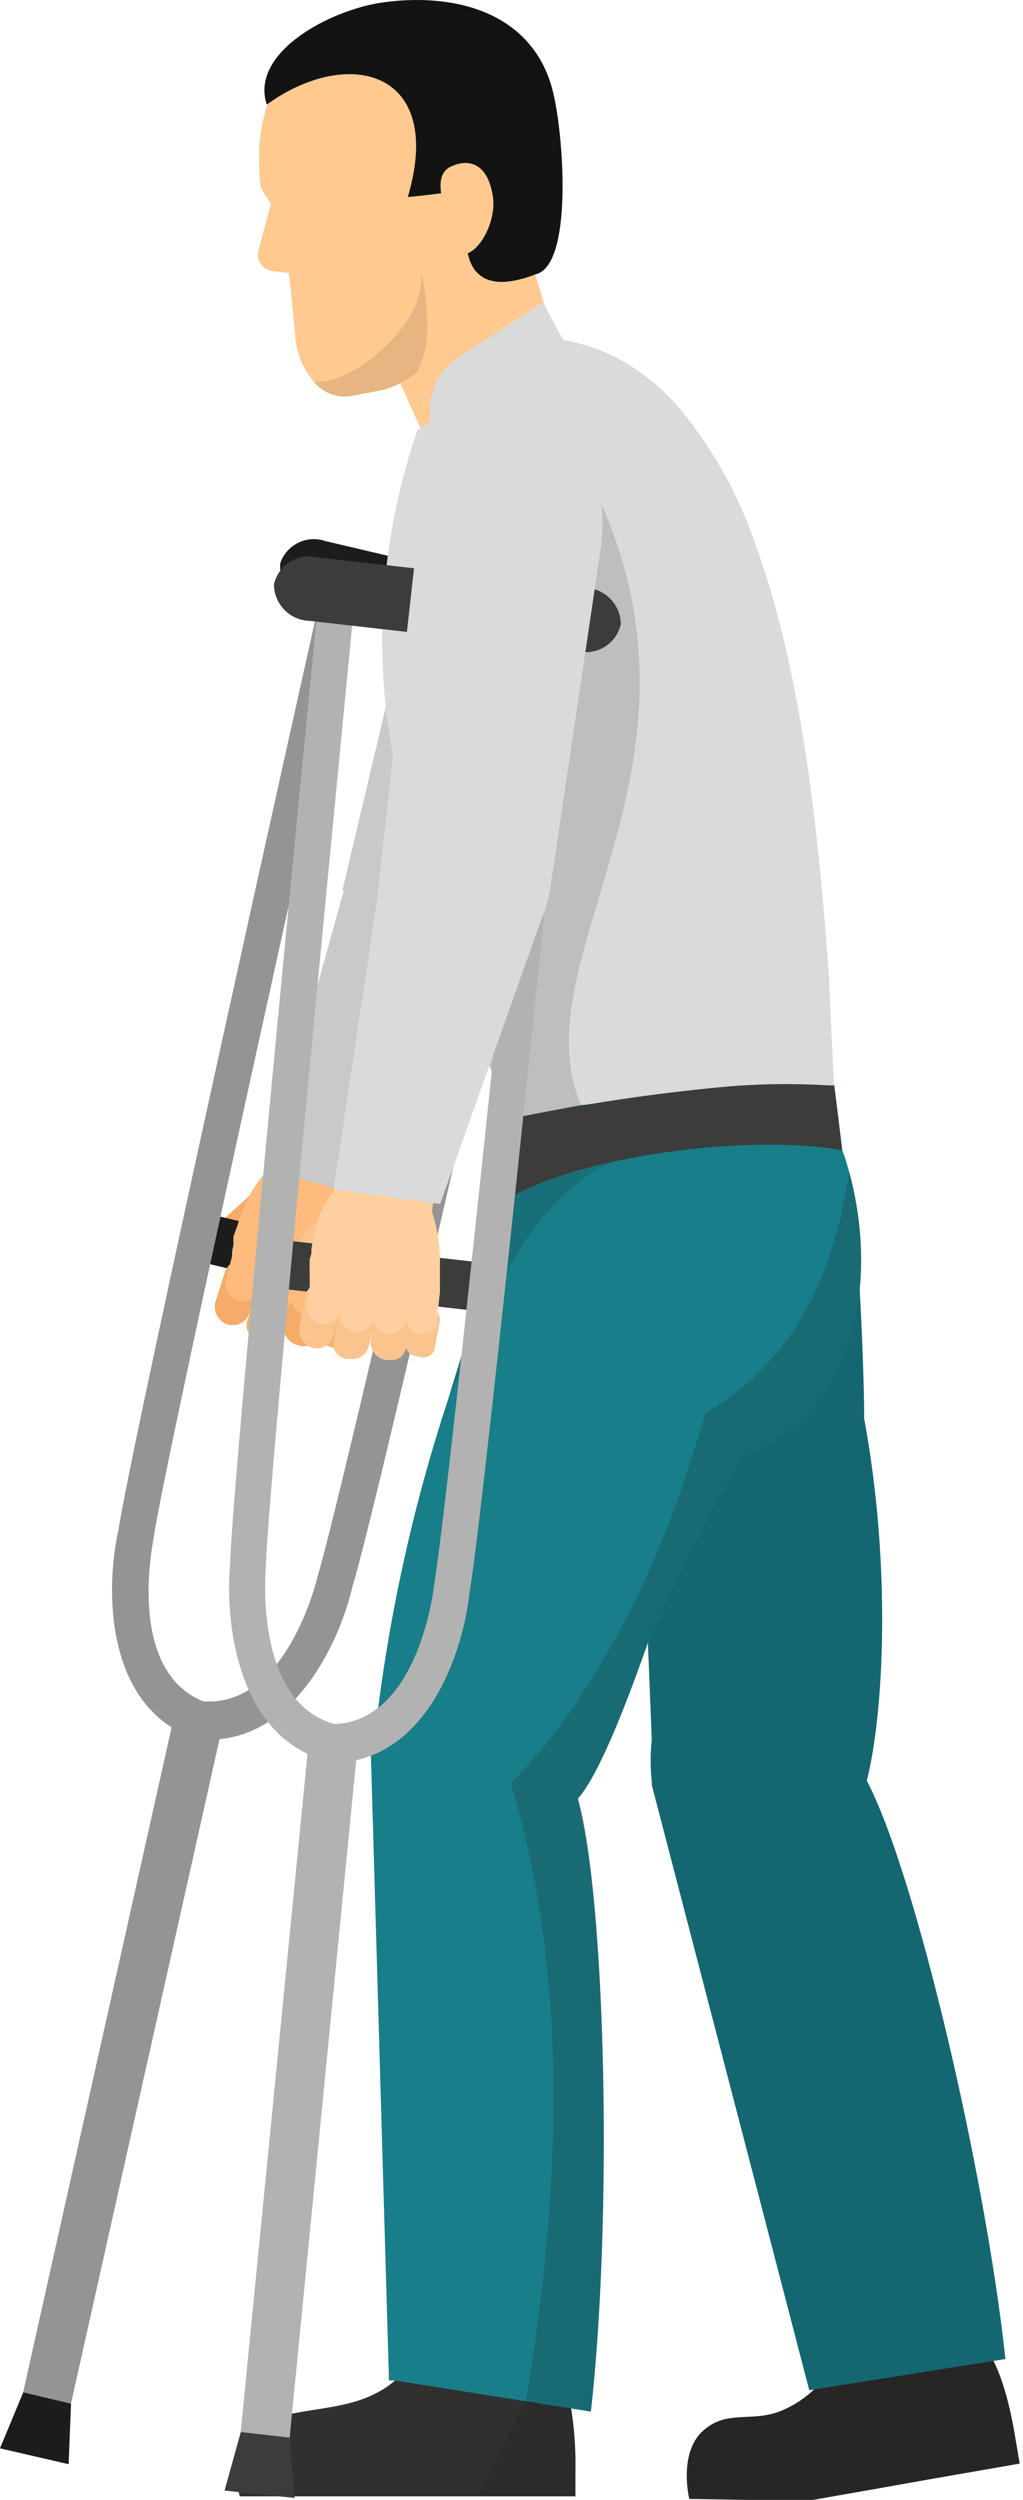 <svg width="323" height="789" viewBox="0 0 323 789" fill="none" xmlns="http://www.w3.org/2000/svg">
<g clip-path="url(#clip0_59_1636)">
<path d="M90.12 382.007C91.462 381.111 92.406 379.732 92.756 378.157C93.106 376.582 92.835 374.932 91.999 373.552C91.226 372.387 90.04 371.559 88.679 371.235C88.005 371.093 87.308 371.086 86.631 371.215C85.954 371.344 85.309 371.606 84.734 371.987L67.01 388.018C65.709 388.843 64.788 390.149 64.447 391.652C64.107 393.154 64.375 394.73 65.194 396.034C65.969 397.27 67.201 398.147 68.621 398.476C70.041 398.804 71.534 398.557 72.772 397.788L90.12 382.007Z" fill="#F7AB69"/>
<path d="M58.18 397.036L61.562 382.069L132.393 399.04L129.011 414.007L58.18 397.036Z" fill="#1C1C1C"/>
<path d="M61.374 548.461H60.748C32.942 537.878 33.317 500.992 37.388 482.957C41.459 455.527 99.576 195.45 101.33 187.559L112.415 190.189C111.976 192.13 52.606 457.719 48.536 485.148C48.536 486.025 39.517 526.793 64.067 536.938C90.433 539.005 100.077 498.424 100.265 497.548C108.407 471.058 168.466 205.657 169.155 203.716L180.177 206.409C178.361 214.299 119.554 474.189 111.288 500.742C107.154 518.777 91.623 552.031 62.126 548.837L61.374 548.461Z" fill="#949494"/>
<path d="M61.875 546.457L54.297 544.641L6.012 760.819L13.59 762.635L21.105 764.451L69.453 548.273L61.875 546.457Z" fill="#949494"/>
<path d="M21.669 777.728L22.42 758.627L7.327 755.058L0 772.718L21.669 777.728Z" fill="#1C1C1C"/>
<path d="M98.324 190.252C95.401 189.802 92.759 188.257 90.933 185.932C89.108 183.606 88.234 180.673 88.491 177.727C88.97 176.331 89.72 175.044 90.698 173.939C91.675 172.834 92.861 171.933 94.188 171.287C95.514 170.641 96.955 170.264 98.428 170.176C99.901 170.088 101.376 170.292 102.77 170.776L186.001 190.314C188.93 190.75 191.582 192.291 193.41 194.62C195.239 196.949 196.106 199.89 195.834 202.839C194.852 205.647 192.801 207.954 190.126 209.256C187.451 210.558 184.37 210.75 181.555 209.79L98.324 190.252Z" fill="#1C1C1C"/>
<path d="M192.264 178.228L162.453 285.064L108.094 281.056L135.086 166.956C137.841 152.239 151.556 128.317 170.532 132.575C170.783 132.512 201.846 139.777 192.264 178.228Z" fill="#C9C9C9"/>
<path d="M81.665 406.054C82.119 404.493 81.949 402.816 81.189 401.379C80.429 399.941 79.14 398.856 77.594 398.351C76.311 397.822 74.87 397.822 73.586 398.351C72.372 399.012 71.454 400.108 71.019 401.42L68.075 410.688C67.622 412.166 67.769 413.764 68.484 415.135C69.199 416.506 70.424 417.54 71.895 418.015C73.291 418.446 74.8 418.305 76.091 417.624C77.383 416.943 78.352 415.778 78.784 414.383L81.665 406.054Z" fill="#F7AB69"/>
<path d="M93.251 407.307C93.48 406.643 93.57 405.939 93.516 405.239C93.463 404.539 93.266 403.857 92.938 403.236C92.301 401.99 91.198 401.045 89.869 400.606C88.332 400.143 86.676 400.287 85.243 401.01C83.809 401.732 82.708 402.978 82.166 404.489L78.221 416.387C77.973 416.983 77.845 417.621 77.845 418.266C77.845 418.911 77.973 419.549 78.221 420.145C78.849 421.323 79.901 422.219 81.164 422.65H82.166C83.545 423.069 85.033 422.938 86.317 422.284C87.602 421.63 88.583 420.505 89.055 419.143L93.251 407.307Z" fill="#F7AB69"/>
<path d="M103.271 412.442C103.729 410.889 103.566 409.219 102.819 407.783C102.072 406.347 100.797 405.256 99.263 404.739C97.98 404.21 96.539 404.21 95.255 404.739C94.037 405.424 93.121 406.541 92.688 407.87L89.744 417.139C89.293 418.608 89.442 420.197 90.157 421.558C90.873 422.919 92.097 423.941 93.564 424.403L94.566 424.716C95.143 424.898 95.749 424.965 96.351 424.911C96.953 424.857 97.538 424.684 98.073 424.403C98.608 424.125 99.083 423.744 99.47 423.282C99.857 422.82 100.148 422.285 100.328 421.71L103.271 412.442Z" fill="#F7AB69"/>
<path d="M112.227 414.759C112.378 414.229 112.422 413.673 112.355 413.126C112.288 412.578 112.112 412.049 111.838 411.571C111.563 411.092 111.196 410.673 110.758 410.339C110.319 410.005 109.818 409.761 109.283 409.624H108.532C107.485 409.263 106.339 409.331 105.342 409.811C104.344 410.292 103.578 411.148 103.209 412.191L100.766 419.957C100.623 420.45 100.58 420.967 100.638 421.477C100.696 421.988 100.855 422.482 101.106 422.93C101.356 423.379 101.693 423.773 102.097 424.09C102.501 424.408 102.964 424.642 103.459 424.779L105.025 425.28C105.947 425.601 106.958 425.544 107.838 425.121C108.718 424.699 109.396 423.945 109.722 423.025L112.227 414.759Z" fill="#F7AB69"/>
<path d="M74.839 387.142L74.463 388.144L73.712 390.273V390.774C73.681 390.939 73.681 391.109 73.712 391.275C73.658 391.459 73.658 391.654 73.712 391.838C73.676 392.003 73.676 392.174 73.712 392.339C73.683 392.568 73.683 392.799 73.712 393.028C73.529 393.667 73.383 394.315 73.273 394.97C73.302 395.282 73.302 395.597 73.273 395.909C73.273 396.786 72.96 397.6 72.772 398.414C72.517 399.536 72.204 400.644 71.833 401.733V402.171L71.332 403.8V404.301C71.301 404.55 71.301 404.803 71.332 405.052C71.293 406.227 71.631 407.382 72.295 408.351C72.96 409.32 73.917 410.051 75.027 410.438C76.325 410.881 77.743 410.817 78.997 410.26C80.251 409.702 81.249 408.693 81.79 407.432V407.056C81.79 407.056 81.79 407.056 81.79 407.494C81.635 408.047 81.635 408.632 81.79 409.185C81.968 410.168 82.404 411.087 83.053 411.846C83.702 412.605 84.542 413.178 85.485 413.506C86.784 413.949 88.202 413.886 89.456 413.328C90.71 412.771 91.707 411.761 92.249 410.501V410.125V409.373V408.559C92.198 408.828 92.198 409.104 92.249 409.373C92.155 409.786 92.155 410.213 92.249 410.626C92.249 410.626 92.249 411.001 92.249 411.127C92.463 412.032 92.902 412.869 93.526 413.559C94.15 414.249 94.939 414.769 95.819 415.072C96.676 415.369 97.593 415.451 98.489 415.309C99.384 415.167 100.231 414.806 100.954 414.258C101.781 413.609 102.41 412.741 102.77 411.753V411.44L103.209 410.062C103.124 410.517 103.124 410.984 103.209 411.44C103.178 411.794 103.178 412.15 103.209 412.505C103.209 412.505 103.209 412.505 103.209 412.943C103.543 413.898 104.153 414.733 104.961 415.343C105.769 415.953 106.739 416.31 107.749 416.37C108.76 416.431 109.766 416.191 110.64 415.681C111.515 415.172 112.219 414.415 112.665 413.506V412.505V411.753L113.166 410.062C113.531 409.04 113.825 407.994 114.043 406.931C114.043 406.931 114.481 405.24 114.669 404.238C114.705 404.01 114.705 403.778 114.669 403.549C114.669 402.547 115.108 401.545 115.296 400.418C115.296 399.541 115.296 398.665 115.671 397.663V396.66C115.671 395.721 115.671 394.782 115.671 393.842C116.179 388.87 115.968 383.85 115.045 378.938C115.045 378.562 119.554 361.153 119.554 361.153C119.613 360.92 119.581 360.674 119.465 360.465C119.349 360.255 119.157 360.098 118.928 360.026L103.647 355.516L99.451 354.828H97.948L92.562 360.464C88.761 364.26 85.185 368.274 81.853 372.488C81.227 373.364 80.6 374.178 80.037 375.055C77.847 378.872 76.103 382.927 74.839 387.142Z" fill="#FFBA7D"/>
<path d="M112.477 266.966L84.045 369.294L117.112 377.999L159.635 292.892C162.449 288.21 164.085 282.914 164.401 277.46C164.718 272.006 163.705 266.557 161.451 261.58C159.967 258.121 157.739 255.031 154.924 252.53C152.11 250.03 148.779 248.181 145.169 247.114H144.605C141.191 246.296 137.65 246.161 134.184 246.717C130.718 247.274 127.396 248.51 124.41 250.355C121.424 252.2 118.832 254.618 116.784 257.469C114.736 260.32 113.273 263.547 112.477 266.966Z" fill="#C9C9C9"/>
<path d="M273.679 561.988C272.994 564.61 272.136 567.183 271.111 569.691C270.775 571.939 269.835 574.053 268.39 575.807C266.944 577.561 265.049 578.889 262.907 579.648C253.199 583.354 242.618 584.138 232.47 581.903C219.945 579.46 208.797 573.386 206.355 563.554L205.791 549.15L204.539 517.838L203.411 490.221L199.278 388.707C198.589 382.445 264.911 362.03 265.725 363.032C271.236 370.421 273.177 446.384 272.802 447.449C281.444 493.853 279.127 540.633 273.679 561.988Z" fill="#146770"/>
<path d="M321.964 777.54L294.596 782.299L276.622 785.493L254.89 789.313L217.628 788.687C217.628 788.687 214.058 774.158 222.074 767.082C230.09 760.005 238.169 765.203 248.315 760.13C252.649 758.063 256.492 755.096 259.587 751.426C261.081 749.569 262.759 747.869 264.598 746.353C267.595 743.875 270.981 741.908 274.618 740.529C279.347 738.735 284.342 737.74 289.398 737.586C295.688 737.421 301.98 737.862 308.186 738.901C310.315 739.214 316.703 745.163 320.711 770.213L321.964 777.54Z" fill="#262625"/>
<path d="M311.317 749.735L291.151 752.49L278.25 754.369L267.165 755.935L264.66 746.04L260.088 728.317L256.268 713.413L265.787 710.344L287.143 703.456L296.975 700.262L301.986 717.734L308.06 738.525L311.317 749.735Z" fill="#262625"/>
<path d="M273.678 561.988C273.303 561.362 273.052 560.798 272.676 560.235C270.179 543.569 264.503 527.539 255.955 513.016C250.193 504.186 243.054 498.362 234.975 499.489H234.224C233.183 499.629 232.156 499.86 231.155 500.178C216.25 505 207.169 529.11 205.791 548.962C205.313 553.396 205.313 557.868 205.791 562.301V563.366L255.517 754.369L317.454 744.537C311.254 686.735 289.21 591.484 273.678 561.988Z" fill="#146770"/>
<path d="M261.967 403.925C261.028 409.561 247.5 434.486 233.723 460.287C223.069 479.021 213.39 498.293 204.726 518.026C196.397 541.823 188.444 560.861 182.619 567.499C181.204 570.016 179.137 572.106 176.636 573.549C174.134 574.992 171.291 575.737 168.403 575.703C167.235 575.767 166.064 575.767 164.896 575.703C161.751 575.747 158.607 575.517 155.502 575.014C137.591 572.258 117.926 561.487 118.49 547.084C118.49 547.084 118.49 547.084 118.49 546.645C122.543 510.899 130.265 475.664 141.536 441.5C146.233 425.906 151.369 410.187 156.629 393.905L160.825 378.688C160.825 378.249 161.326 377.748 162.078 377.247C172.25 373.079 182.716 369.668 193.391 367.04C202.101 364.204 211.391 363.642 220.379 365.406C229.366 367.171 237.754 371.204 244.745 377.122C244.745 377.122 255.579 394.093 260.026 401.17C261.153 402.673 261.967 403.863 261.967 403.925Z" fill="#187E89"/>
<path d="M181.68 780.358V787.873H75.716C75.716 787.873 70.705 771.779 79.912 766.268C93.251 758.127 111.225 762.886 124.752 751.3C126.533 749.727 128.487 748.361 130.576 747.23C136.188 744.1 142.501 742.441 148.926 742.408C152.456 742.419 155.978 742.754 159.447 743.41C162.343 743.917 165.207 744.586 168.027 745.414C170.407 746.04 172.599 746.792 174.603 747.418C176.607 748.044 178.674 751.05 180.302 759.943C181.383 766.691 181.844 773.525 181.68 780.358Z" fill="#30302F"/>
<path d="M175.856 758.878L159.072 758.314L153.185 758.126L131.391 757.437L130.577 747.23L129.637 735.143L128.072 713.663L168.967 707.965L170.094 707.777L170.345 707.714V707.777L170.407 708.152L173.288 734.83L174.666 747.418L175.856 758.878Z" fill="#30302F"/>
<path d="M186.565 761.132L180.302 760.13L171.472 758.753L166.086 757.876L130.952 752.302L124.69 751.3H122.811L117.112 554.097C117.372 551.61 117.79 549.142 118.364 546.708C123.312 525.353 140.722 497.986 158.946 499.74H159.698C170.72 500.742 176.92 513.893 180.114 529.173L180.678 532.304C180.991 534.183 181.367 536.124 181.555 538.066C182.793 547.847 183.066 557.726 182.369 567.561C191.387 599.813 193.391 700.637 186.565 761.132Z" fill="#187E89"/>
<path d="M139.156 149.296C159.447 160.568 168.591 125.937 176.732 111.721L164.833 73.27L114.732 95.189L139.156 149.296Z" fill="#FFC990"/>
<path d="M99.138 120.551C100.528 122.255 102.342 123.563 104.398 124.343C106.454 125.124 108.679 125.349 110.849 124.997L121.308 122.994C125.144 121.807 128.716 119.893 131.829 117.357C141.348 109.717 152.872 79.783 152.934 79.783C160.575 78.28 168.34 84.104 167.965 76.464C167.589 68.824 174.728 54.42 174.227 43.336C165.272 -5.26 135.461 2.066 117.362 4.822C109.847 6.087 102.818 9.372 97.026 14.325C91.234 19.278 86.899 25.713 84.483 32.94C82.752 38.175 81.843 43.647 81.79 49.16C81.748 52.444 81.915 55.728 82.291 58.992C83.275 60.867 84.362 62.686 85.548 64.44L84.796 67.133L81.54 79.345C81.396 80.079 81.41 80.835 81.581 81.563C81.753 82.291 82.078 82.974 82.534 83.567C82.99 84.16 83.568 84.648 84.228 85C84.888 85.352 85.616 85.559 86.362 85.607L91.184 86.171C91.748 89.427 93.376 107.901 93.376 107.901C94.088 112.57 96.082 116.95 99.138 120.551Z" fill="#FFC990"/>
<path d="M169.03 86.609C137.153 98.821 149.553 59.681 149.553 59.681C149.553 59.681 133.645 61.81 128.76 62.185C140.597 22.169 109.973 14.403 84.233 33.003C78.784 16.658 104.211 2.943 121.371 0.689C145.858 -2.505 168.904 5.198 174.666 29.245C178.048 43.211 180.929 83.979 169.03 86.609Z" fill="#131313"/>
<path d="M155.627 61.998C156.754 69.701 151.619 79.47 146.609 80.221C141.599 80.973 141.223 74.648 140.346 67.008C139.532 61.998 137.152 54.984 142.413 52.542C147.674 50.099 153.936 51.101 155.627 61.998Z" fill="#FFC990"/>
<path opacity="0.1" d="M99.138 120.551C100.528 122.255 102.342 123.563 104.398 124.343C106.454 125.124 108.679 125.35 110.849 124.997L121.308 122.994C125.144 121.807 128.716 119.893 131.829 117.357C134.042 112.555 135.093 107.299 134.898 102.015C134.731 96.589 134.124 91.185 133.081 85.857C133.249 90.698 132.009 95.484 129.512 99.635C127.051 103.795 123.919 107.519 120.243 110.657C116.753 113.989 112.704 116.681 108.281 118.61C105.38 119.816 102.28 120.475 99.138 120.551Z" fill="#050504"/>
<path d="M263.408 342.679C258.022 345.747 252.824 344.745 247.375 347.313C228.086 356.393 207.983 356.957 187.191 356.581C178.583 356.467 170.021 355.289 161.702 353.074L160.951 351.696L159.197 348.001C159.197 347.313 158.571 346.624 158.258 345.81C157.318 343.681 156.379 341.238 155.377 338.671C155.064 337.731 154.751 336.855 154.375 335.978C152.997 332.346 151.619 328.4 150.179 324.267C147.047 315.249 143.916 305.48 140.722 295.46C140.284 294.082 139.908 292.642 139.47 291.264L137.403 284.626C136.777 282.497 136.088 280.305 135.461 278.364C134.835 276.422 134.209 274.168 133.583 272.101C132.643 269.095 131.829 266.215 131.015 263.522L130.138 260.892C128.572 255.694 127.32 251.185 126.381 247.803C125.128 243.294 124.377 240.664 124.377 240.539C117.597 205.481 120.189 169.254 131.892 135.518L135.712 133.327V129.444C135.679 129.048 135.679 128.65 135.712 128.254C135.872 125.282 136.705 122.385 138.148 119.781C139.591 117.178 141.606 114.936 144.041 113.224L171.472 95.439L177.734 107.212C179.363 107.525 180.991 107.901 182.557 108.34C186.765 109.402 190.841 110.936 194.706 112.911C202.144 116.886 208.788 122.193 214.308 128.567C224.966 141.354 233.162 156.005 238.482 171.778C252.072 208.726 257.27 254.504 260.339 289.949C260.965 297.276 261.466 304.102 261.842 310.365C262.28 319.445 262.907 336.541 263.408 342.679Z" fill="#DADADA"/>
<path d="M233.723 460.161C231.445 461.013 229.125 461.744 226.771 462.353L218.003 461.351L164.082 455.089L162.266 376.746L161.702 352.886L183.496 348.753L263.408 342.491L265.913 362.906C266.664 364.973 267.353 367.102 267.917 369.168C277.311 402.86 271.549 445.946 233.723 460.161Z" fill="#187E89"/>
<path opacity="0.15" d="M193.516 366.726C163.831 379.251 149.678 423.651 141.724 441.186C146.421 425.593 151.557 409.874 156.817 393.592L161.013 378.374C161.64 375.055 183.872 368.73 193.516 366.726Z" fill="#1D1D1B"/>
<path opacity="0.15" d="M150.179 324.017C147.047 314.999 143.916 305.229 140.722 295.209C140.284 293.832 139.908 292.392 139.469 291.014L137.403 284.376C136.776 282.246 136.088 280.055 135.461 278.113C134.835 276.172 134.209 273.917 133.583 271.851C132.706 268.845 131.892 266.027 131.015 263.271C130.702 262.395 130.451 261.455 130.201 260.579V230.895L189.884 159.065C227.46 244.359 163.518 303.476 183.621 349.129C184.748 351.822 186.064 354.327 187.316 356.769C178.708 356.655 170.147 355.477 161.827 353.262L160.95 351.696L159.197 348.001C159.197 347.313 158.571 346.624 158.257 345.81C157.318 343.681 156.379 341.238 155.377 338.671C155.063 337.731 154.75 336.855 154.375 335.978C153.06 332.095 151.619 328.15 150.179 324.017Z" fill="#1D1D1B"/>
<path d="M265.913 363.094C240.862 358.084 186.878 363.47 161.264 377.811L161.702 353.074C183.892 348.442 206.328 345.076 228.901 342.992C240.377 341.99 251.915 341.885 263.408 342.679L264.723 353.074L265.913 363.094Z" fill="#3C3C3B"/>
<path opacity="0.2" d="M233.723 460.161C223.069 478.895 213.39 498.167 204.726 517.9C196.397 541.698 188.444 560.735 182.619 567.374C191.387 599.813 193.391 700.638 186.565 761.132L180.302 760.13C181.372 766.817 181.833 773.588 181.68 780.358V787.873H151.243L165.773 758.565L166.086 757.876C166.775 753.743 167.464 749.547 168.027 745.351C169.405 736.27 170.595 727.315 171.534 718.423C177.108 667.384 175.856 619.352 164.896 575.703C163.769 571.382 162.579 567.061 161.264 562.802C168.902 555.134 175.781 546.745 181.805 537.753C197.442 514.091 209.631 488.323 218.003 461.226C219.632 456.279 221.197 451.269 222.763 446.134C240.152 435.789 253.428 419.748 260.339 400.731C264.13 390.629 266.736 380.122 268.105 369.419C277.311 402.86 271.549 445.946 233.723 460.161Z" fill="#1D1D1B"/>
<path d="M112.853 387.33C114.107 386.28 114.9 384.782 115.064 383.156C115.228 381.529 114.749 379.903 113.73 378.625C112.823 377.556 111.55 376.864 110.16 376.683C108.762 376.571 107.373 376.997 106.277 377.873L90.621 396.034C89.438 397.023 88.69 398.436 88.538 399.97C88.386 401.504 88.841 403.036 89.807 404.238C90.261 404.796 90.822 405.258 91.456 405.598C92.09 405.938 92.785 406.149 93.501 406.219C94.218 406.289 94.941 406.216 95.629 406.005C96.317 405.794 96.956 405.449 97.51 404.99L112.853 387.33Z" fill="#FAC48E"/>
<path d="M82.98 406.054L84.546 390.837L156.942 399.04L155.377 414.321L82.98 406.054Z" fill="#3C3C3B"/>
<path d="M104.586 555.976H103.96C75.027 548.837 70.956 512.139 72.647 493.79C73.336 466.048 99.388 200.835 100.202 192.757L111.475 194.072C111.475 196.013 84.671 466.862 83.92 494.667C83.92 495.544 80.037 537.126 105.651 544.14C132.08 543.013 136.964 501.556 136.964 500.679C141.849 473.375 169.217 202.651 169.468 200.71L180.74 202.025C179.864 210.041 153.122 475.191 148.237 502.62C146.358 521.032 134.96 555.913 105.275 556.352L104.586 555.976Z" fill="#B2B2B2"/>
<path d="M104.837 553.909L97.134 553.033L75.403 773.532L83.168 774.409L90.871 775.285L112.54 554.786L104.837 553.909Z" fill="#B2B2B2"/>
<path d="M93.001 788.374L91.435 769.336L76.029 767.583L70.893 786.057L93.001 788.374Z" fill="#3C3C3B"/>
<path d="M97.76 195.951C94.764 195.87 91.915 194.631 89.813 192.494C87.711 190.356 86.519 187.488 86.487 184.49C87.118 181.58 88.876 179.038 91.375 177.418C93.874 175.799 96.913 175.235 99.827 175.848L184.686 185.492C187.689 185.573 190.544 186.81 192.656 188.945C194.768 191.081 195.974 193.949 196.021 196.953C195.39 199.863 193.633 202.405 191.134 204.025C188.635 205.644 185.596 206.208 182.682 205.595L97.76 195.951Z" fill="#3C3C3B"/>
<path d="M189.759 172.529L173.476 282.246L118.928 284.877L131.954 168.333C132.831 153.366 143.603 128.003 162.892 129.882C162.641 129.882 194.393 133.264 189.759 172.529Z" fill="#DADADA"/>
<path d="M107.405 412.191C107.681 410.583 107.319 408.93 106.394 407.585C105.47 406.24 104.058 405.309 102.457 404.989C101.086 404.753 99.677 405.044 98.512 405.804C97.371 406.605 96.585 407.817 96.32 409.185L94.566 418.767C94.291 420.277 94.624 421.835 95.492 423.102C96.359 424.369 97.693 425.241 99.201 425.53C100.618 425.749 102.065 425.408 103.234 424.577C104.403 423.747 105.203 422.494 105.463 421.084L107.405 412.191Z" fill="#FAC48E"/>
<path d="M119.116 411.941C119.253 411.254 119.252 410.547 119.115 409.86C118.978 409.174 118.707 408.521 118.318 407.939C117.928 407.357 117.427 406.858 116.844 406.47C116.261 406.083 115.607 405.813 114.92 405.678C113.339 405.416 111.717 405.77 110.389 406.667C109.061 407.564 108.128 408.936 107.781 410.501L105.338 423.025C105.198 423.666 105.187 424.328 105.305 424.973C105.423 425.618 105.669 426.233 106.027 426.783C106.783 427.86 107.928 428.601 109.221 428.849H110.286C111.687 429.088 113.126 428.77 114.296 427.963C115.466 427.156 116.274 425.923 116.548 424.528L119.116 411.941Z" fill="#FAC48E"/>
<path d="M129.637 415.886C129.896 414.287 129.525 412.651 128.602 411.32C127.68 409.988 126.277 409.066 124.69 408.747C123.998 408.611 123.287 408.614 122.597 408.754C121.907 408.895 121.251 409.172 120.669 409.568C120.086 409.964 119.588 410.472 119.203 411.062C118.818 411.652 118.555 412.312 118.427 413.005L117.112 422.461C116.967 423.21 116.972 423.981 117.128 424.727C117.283 425.474 117.585 426.182 118.016 426.812C118.447 427.441 118.999 427.978 119.639 428.392C120.279 428.806 120.995 429.09 121.746 429.225H122.811C124.013 429.425 125.246 429.156 126.255 428.474C126.751 428.135 127.173 427.7 127.496 427.194C127.819 426.688 128.036 426.122 128.134 425.53L129.637 415.886Z" fill="#FAC48E"/>
<path d="M138.843 417.139C138.987 416.037 138.694 414.922 138.027 414.032C137.36 413.143 136.372 412.55 135.274 412.379H134.522C133.983 412.259 133.426 412.247 132.883 412.343C132.339 412.438 131.82 412.64 131.354 412.937C130.889 413.233 130.487 413.619 130.17 414.071C129.854 414.524 129.631 415.034 129.512 415.573L128.009 423.589C127.865 424.618 128.133 425.662 128.755 426.494C129.376 427.327 130.301 427.88 131.328 428.035L132.894 428.348C133.84 428.555 134.829 428.382 135.649 427.867C136.469 427.352 137.054 426.535 137.278 425.593L138.843 417.139Z" fill="#FAC48E"/>
<path d="M98.324 394.218V395.22C98.324 395.972 97.948 396.723 97.76 397.475C97.791 397.661 97.791 397.852 97.76 398.038C97.726 398.182 97.726 398.332 97.76 398.476C97.73 398.663 97.73 398.854 97.76 399.04C97.698 399.223 97.698 399.421 97.76 399.604C97.725 399.832 97.725 400.065 97.76 400.293C97.76 400.982 97.76 401.608 97.76 402.297C97.791 402.609 97.791 402.924 97.76 403.236C97.822 404.091 97.822 404.949 97.76 405.804C97.76 405.804 97.76 405.804 97.76 406.117C97.686 407.256 97.518 408.387 97.259 409.498C97.259 409.498 97.259 409.874 97.259 409.999L96.883 411.69C96.856 411.856 96.856 412.025 96.883 412.191C96.852 412.441 96.852 412.693 96.883 412.943C97.013 414.113 97.505 415.213 98.291 416.089C99.077 416.965 100.118 417.573 101.267 417.827C102.594 418.118 103.981 417.891 105.145 417.192C106.309 416.494 107.162 415.377 107.53 414.07V414.32C107.53 414.32 107.53 414.32 107.53 414.696C107.373 415.27 107.373 415.876 107.53 416.45C107.823 417.404 108.367 418.262 109.105 418.934C109.844 419.606 110.749 420.067 111.726 420.27C113.057 420.513 114.43 420.258 115.585 419.553C116.74 418.849 117.596 417.744 117.989 416.45V416.074V415.26V414.446C117.958 414.737 117.958 415.031 117.989 415.322C117.927 415.716 117.927 416.118 117.989 416.512C117.989 416.512 117.989 416.512 117.989 416.826C117.953 416.991 117.953 417.161 117.989 417.326C118.315 418.201 118.861 418.978 119.574 419.581C120.287 420.184 121.143 420.594 122.059 420.771C123.443 421.014 124.867 420.713 126.033 419.931C127.2 419.149 128.02 417.947 128.322 416.575L128.635 415.197C128.573 415.654 128.573 416.118 128.635 416.575C128.607 416.908 128.607 417.244 128.635 417.577V418.015C128.966 418.733 129.461 419.363 130.082 419.853C130.702 420.343 131.43 420.678 132.205 420.833C133.434 421.159 134.742 420.987 135.844 420.354C136.947 419.721 137.755 418.678 138.092 417.452V416.387V415.636V413.882C138.338 412.831 138.505 411.764 138.593 410.688C138.622 410.565 138.622 410.436 138.593 410.312C138.746 409.4 138.851 408.48 138.906 407.557C138.94 407.329 138.94 407.097 138.906 406.868C138.906 405.866 138.906 404.864 138.906 403.737C138.906 402.798 138.906 401.921 138.906 400.919V399.854C138.906 398.978 138.906 398.038 138.906 397.036C138.77 392.057 137.926 387.124 136.401 382.382C136.401 381.944 138.781 364.159 138.781 364.159C138.817 363.918 138.76 363.673 138.62 363.475C138.479 363.276 138.268 363.14 138.029 363.094L122.247 360.464H118.051H116.486C114.983 362.593 113.417 364.66 111.851 366.726C108.537 370.976 105.463 375.408 102.645 380.003L101.205 382.695C99.853 386.428 98.888 390.289 98.324 394.218Z" fill="#FFCF9F"/>
<path d="M121.12 270.285L105.338 375.368L138.968 380.003L170.845 290.388C173.061 285.394 174.036 279.938 173.687 274.485C173.338 269.033 171.675 263.746 168.841 259.076C166.965 255.783 164.378 252.95 161.269 250.784C158.16 248.617 154.606 247.171 150.868 246.551H150.366C143.343 245.832 136.321 247.927 130.839 252.376C125.357 256.824 121.862 263.264 121.12 270.285Z" fill="#DADADA"/>
</g>
<defs>
<clipPath id="clip0_59_1636">
<rect width="322.026" height="789" fill="white"/>
</clipPath>
</defs>
</svg>
